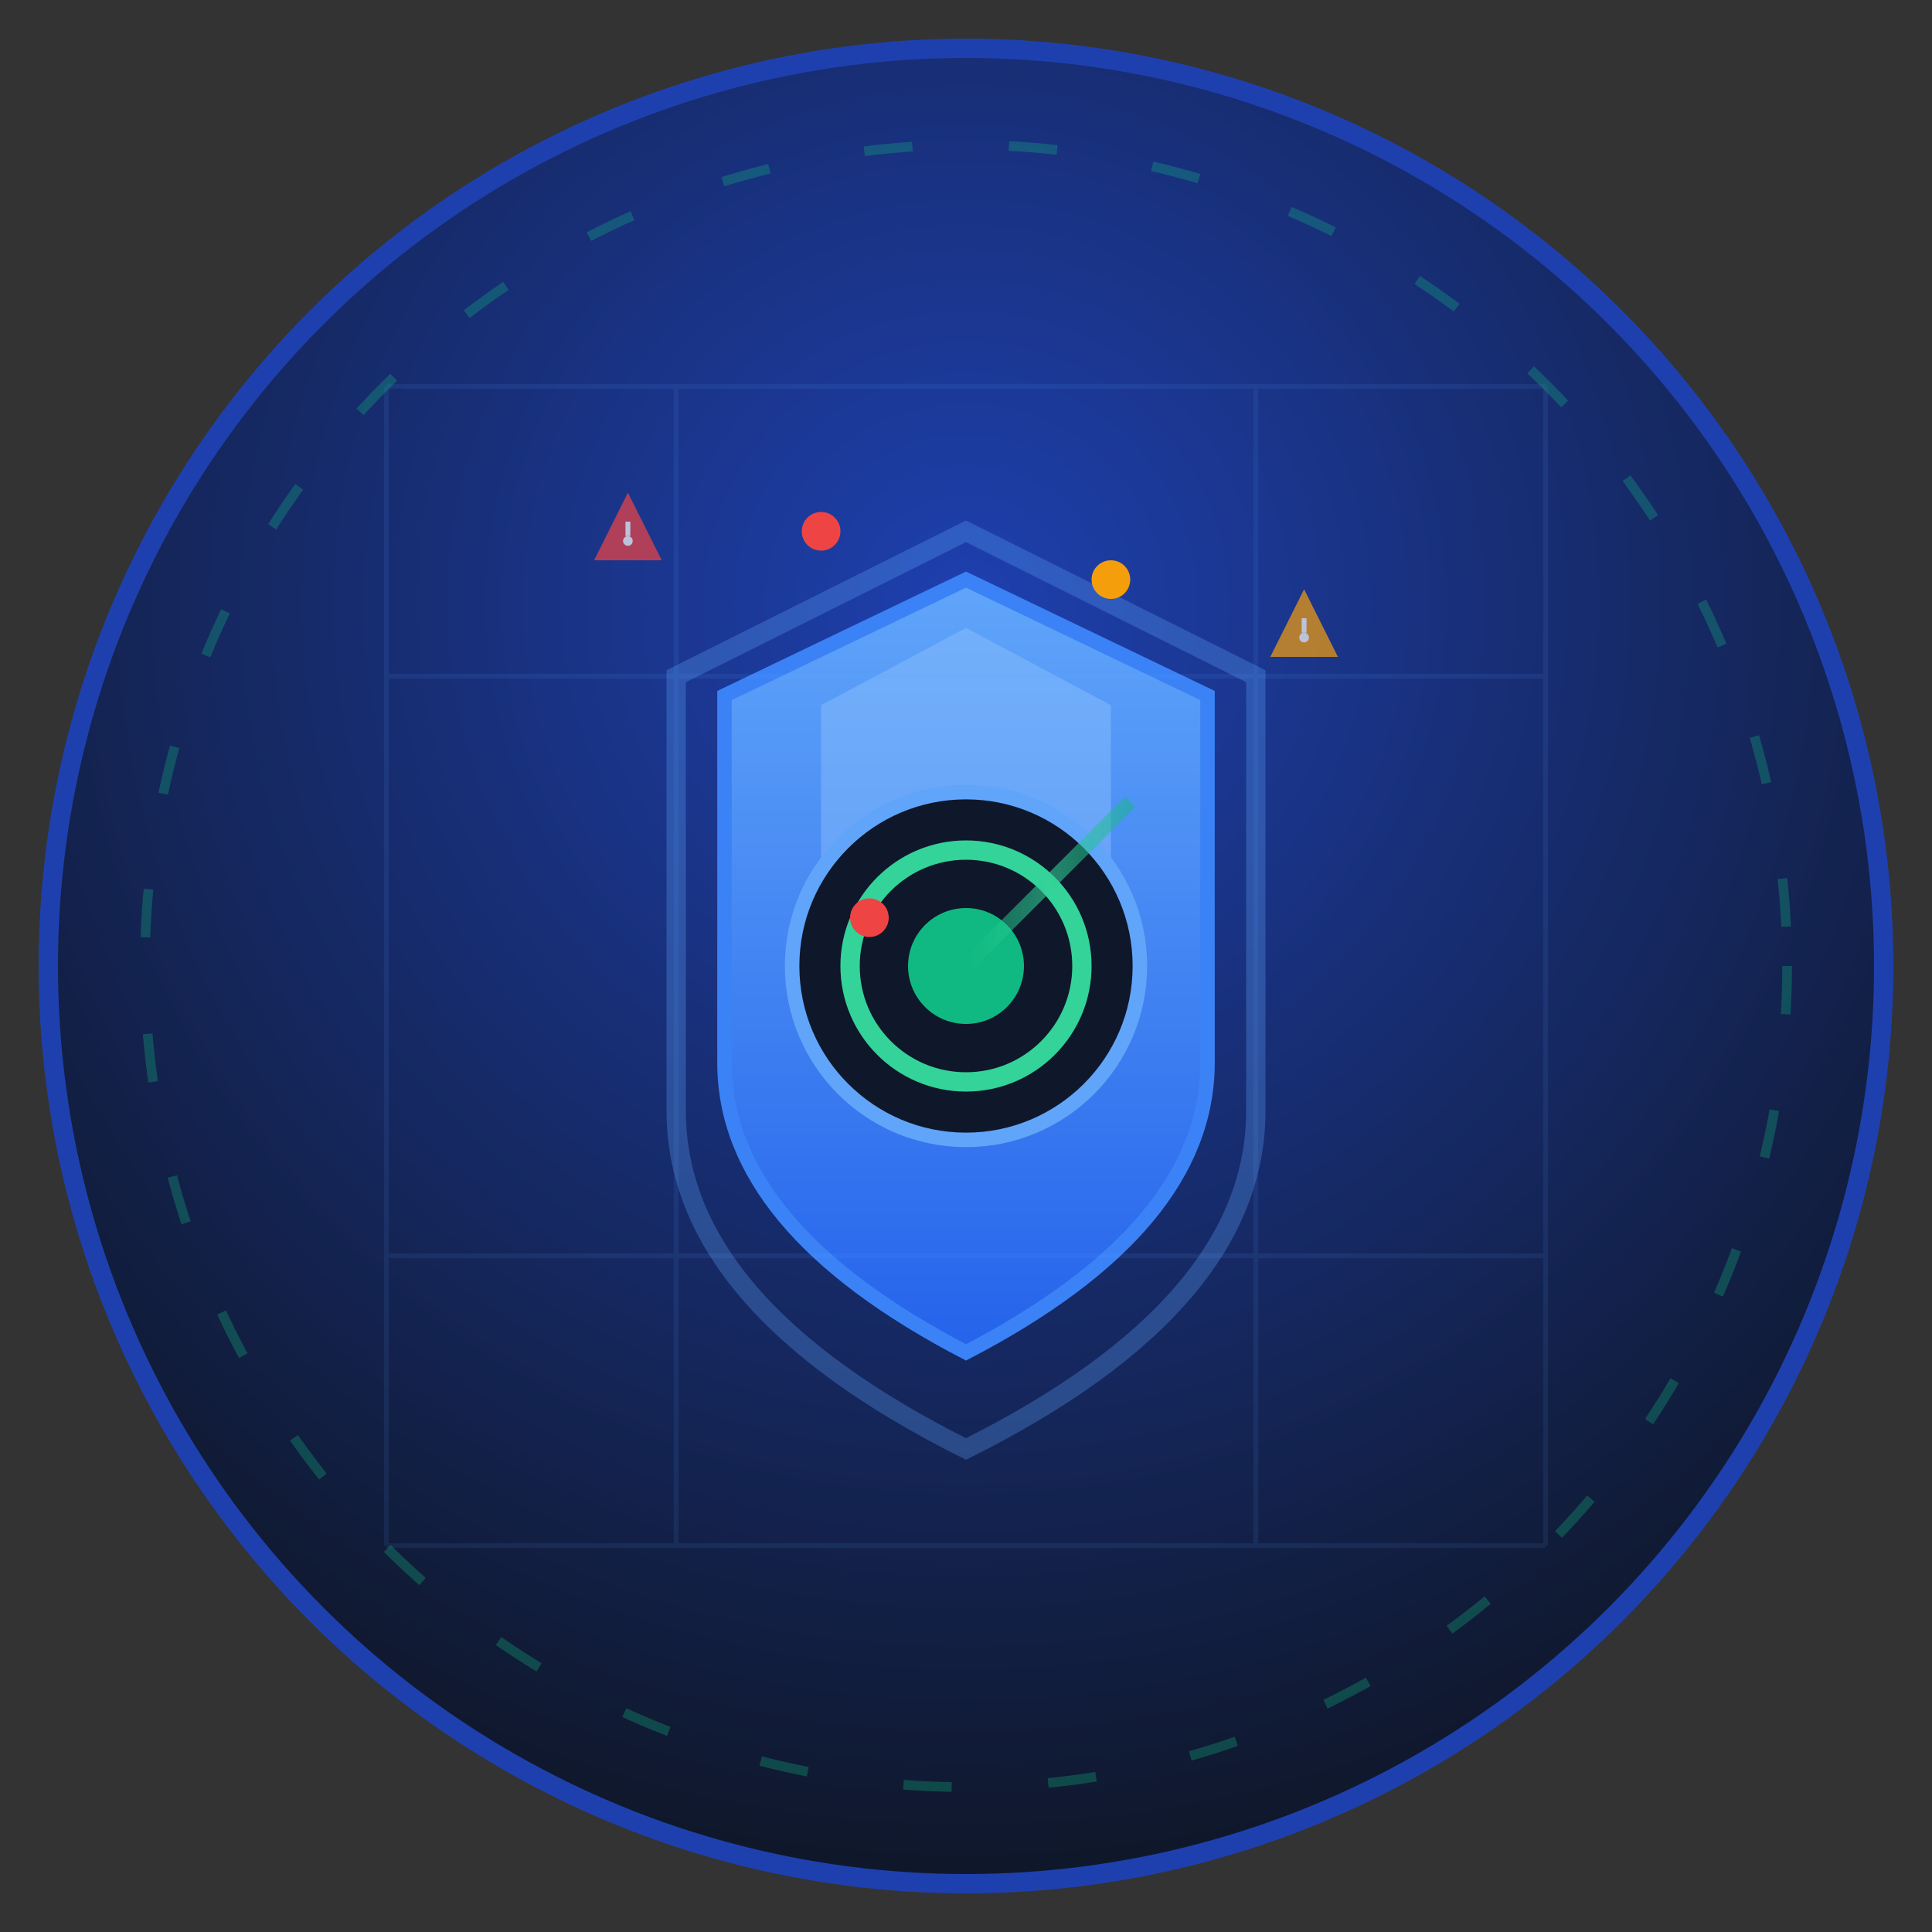 <svg viewBox="0 0 200 200" xmlns="http://www.w3.org/2000/svg">
  <rect x="0" y="0" width="200" height="200" fill="#333333" stroke="none"/>
  <!-- Background circle with gradient -->
  <defs>
    <radialGradient id="bgGradient" cx="50%" cy="30%" r="70%">
      <stop offset="0%" style="stop-color:#1e40af;stop-opacity:1" />
      <stop offset="100%" style="stop-color:#0f172a;stop-opacity:1" />
    </radialGradient>
    
    <linearGradient id="shieldGradient" x1="0%" y1="0%" x2="0%" y2="100%">
      <stop offset="0%" style="stop-color:#60a5fa;stop-opacity:1" />
      <stop offset="100%" style="stop-color:#2563eb;stop-opacity:1" />
    </linearGradient>
    
    <linearGradient id="scanGradient" x1="0%" y1="0%" x2="100%" y2="0%">
      <stop offset="0%" style="stop-color:#10b981;stop-opacity:0.8" />
      <stop offset="50%" style="stop-color:#34d399;stop-opacity:1" />
      <stop offset="100%" style="stop-color:#10b981;stop-opacity:0.8" />
    </linearGradient>
    
    <!-- Glow filter -->
    <filter id="glow">
      <feGaussianBlur stdDeviation="3" result="coloredBlur"/>
      <feMerge> 
        <feMergeNode in="coloredBlur"/>
        <feMergeNode in="SourceGraphic"/>
      </feMerge>
    </filter>
  </defs>
  
  <!-- Main background -->
  <circle cx="100" cy="100" r="95" fill="url(#bgGradient)" stroke="#1e40af" stroke-width="2"/>
  
  <!-- Shield outline -->
  <path d="M100 55 L130 70 L130 115 Q130 135 100 150 Q70 135 70 115 L70 70 Z" 
        fill="none" stroke="#60a5fa" stroke-width="2" opacity="0.3"/>
  
  <!-- Main shield -->
  <path d="M100 60 L125 72 L125 110 Q125 127 100 140 Q75 127 75 110 L75 72 Z" 
        fill="url(#shieldGradient)" stroke="#3b82f6" stroke-width="1.5"/>
  
  <!-- Shield highlight -->
  <path d="M100 65 L115 73 L115 100 Q115 110 100 117 Q85 110 85 100 L85 73 Z" 
        fill="#93c5fd" opacity="0.4"/>
  
  <!-- Central scanning element -->
  <circle cx="100" cy="100" r="18" fill="#0f172a" stroke="#60a5fa" stroke-width="1.5"/>
  <circle cx="100" cy="100" r="12" fill="none" stroke="#34d399" stroke-width="2"/>
  <circle cx="100" cy="100" r="6" fill="#10b981"/>
  
  <!-- Scanning radar lines -->
  <g transform="translate(100,100)">
    <line x1="0" y1="0" x2="0" y2="-25" stroke="url(#scanGradient)" stroke-width="2" opacity="0.8">
      <animateTransform attributeName="transform" attributeType="XML" type="rotate" 
                        from="0 0 0" to="360 0 0" dur="3s" repeatCount="indefinite"/>
    </line>
    <line x1="0" y1="0" x2="17" y2="-17" stroke="url(#scanGradient)" stroke-width="1.5" opacity="0.6">
      <animateTransform attributeName="transform" attributeType="XML" type="rotate" 
                        from="45 0 0" to="405 0 0" dur="3s" repeatCount="indefinite"/>
    </line>
  </g>
  
  <!-- Detection dots around shield -->
  <circle cx="85" cy="55" r="2" fill="#ef4444">
    <animate attributeName="opacity" values="0.3;1;0.3" dur="2s" repeatCount="indefinite"/>
  </circle>
  <circle cx="115" cy="60" r="2" fill="#f59e0b">
    <animate attributeName="opacity" values="1;0.3;1" dur="1.5s" repeatCount="indefinite"/>
  </circle>
  <circle cx="90" cy="95" r="2" fill="#ef4444">
    <animate attributeName="opacity" values="0.5;1;0.5" dur="2.5s" repeatCount="indefinite"/>
  </circle>
  
  <!-- Warning symbols -->
  <g transform="translate(65,55)" fill="#ef4444" opacity="0.7">
    <polygon points="0,-4 3.5,3 -3.5,3"/>
    <circle cx="0" cy="1" r="0.5" fill="#ffffff"/>
    <line x1="0" y1="-1" x2="0" y2="0.5" stroke="#ffffff" stroke-width="0.5"/>
  </g>
  
  <g transform="translate(135,65)" fill="#f59e0b" opacity="0.7">
    <polygon points="0,-4 3.5,3 -3.5,3"/>
    <circle cx="0" cy="1" r="0.5" fill="#ffffff"/>
    <line x1="0" y1="-1" x2="0" y2="0.5" stroke="#ffffff" stroke-width="0.5"/>
  </g>
  
  <!-- Tech grid pattern -->
  <g opacity="0.1" stroke="#60a5fa" stroke-width="0.5" fill="none">
    <line x1="40" y1="40" x2="160" y2="40"/>
    <line x1="40" y1="160" x2="160" y2="160"/>
    <line x1="40" y1="40" x2="40" y2="160"/>
    <line x1="160" y1="40" x2="160" y2="160"/>
    <line x1="70" y1="40" x2="70" y2="160"/>
    <line x1="130" y1="40" x2="130" y2="160"/>
    <line x1="40" y1="70" x2="160" y2="70"/>
    <line x1="40" y1="130" x2="160" y2="130"/>
  </g>
  
  <!-- Outer scanning ring -->
  <circle cx="100" cy="100" r="85" fill="none" stroke="#10b981" stroke-width="1" opacity="0.3" stroke-dasharray="5,10">
    <animateTransform attributeName="transform" attributeType="XML" type="rotate" 
                      from="0 100 100" to="360 100 100" dur="8s" repeatCount="indefinite"/>
  </circle>
  

</svg>